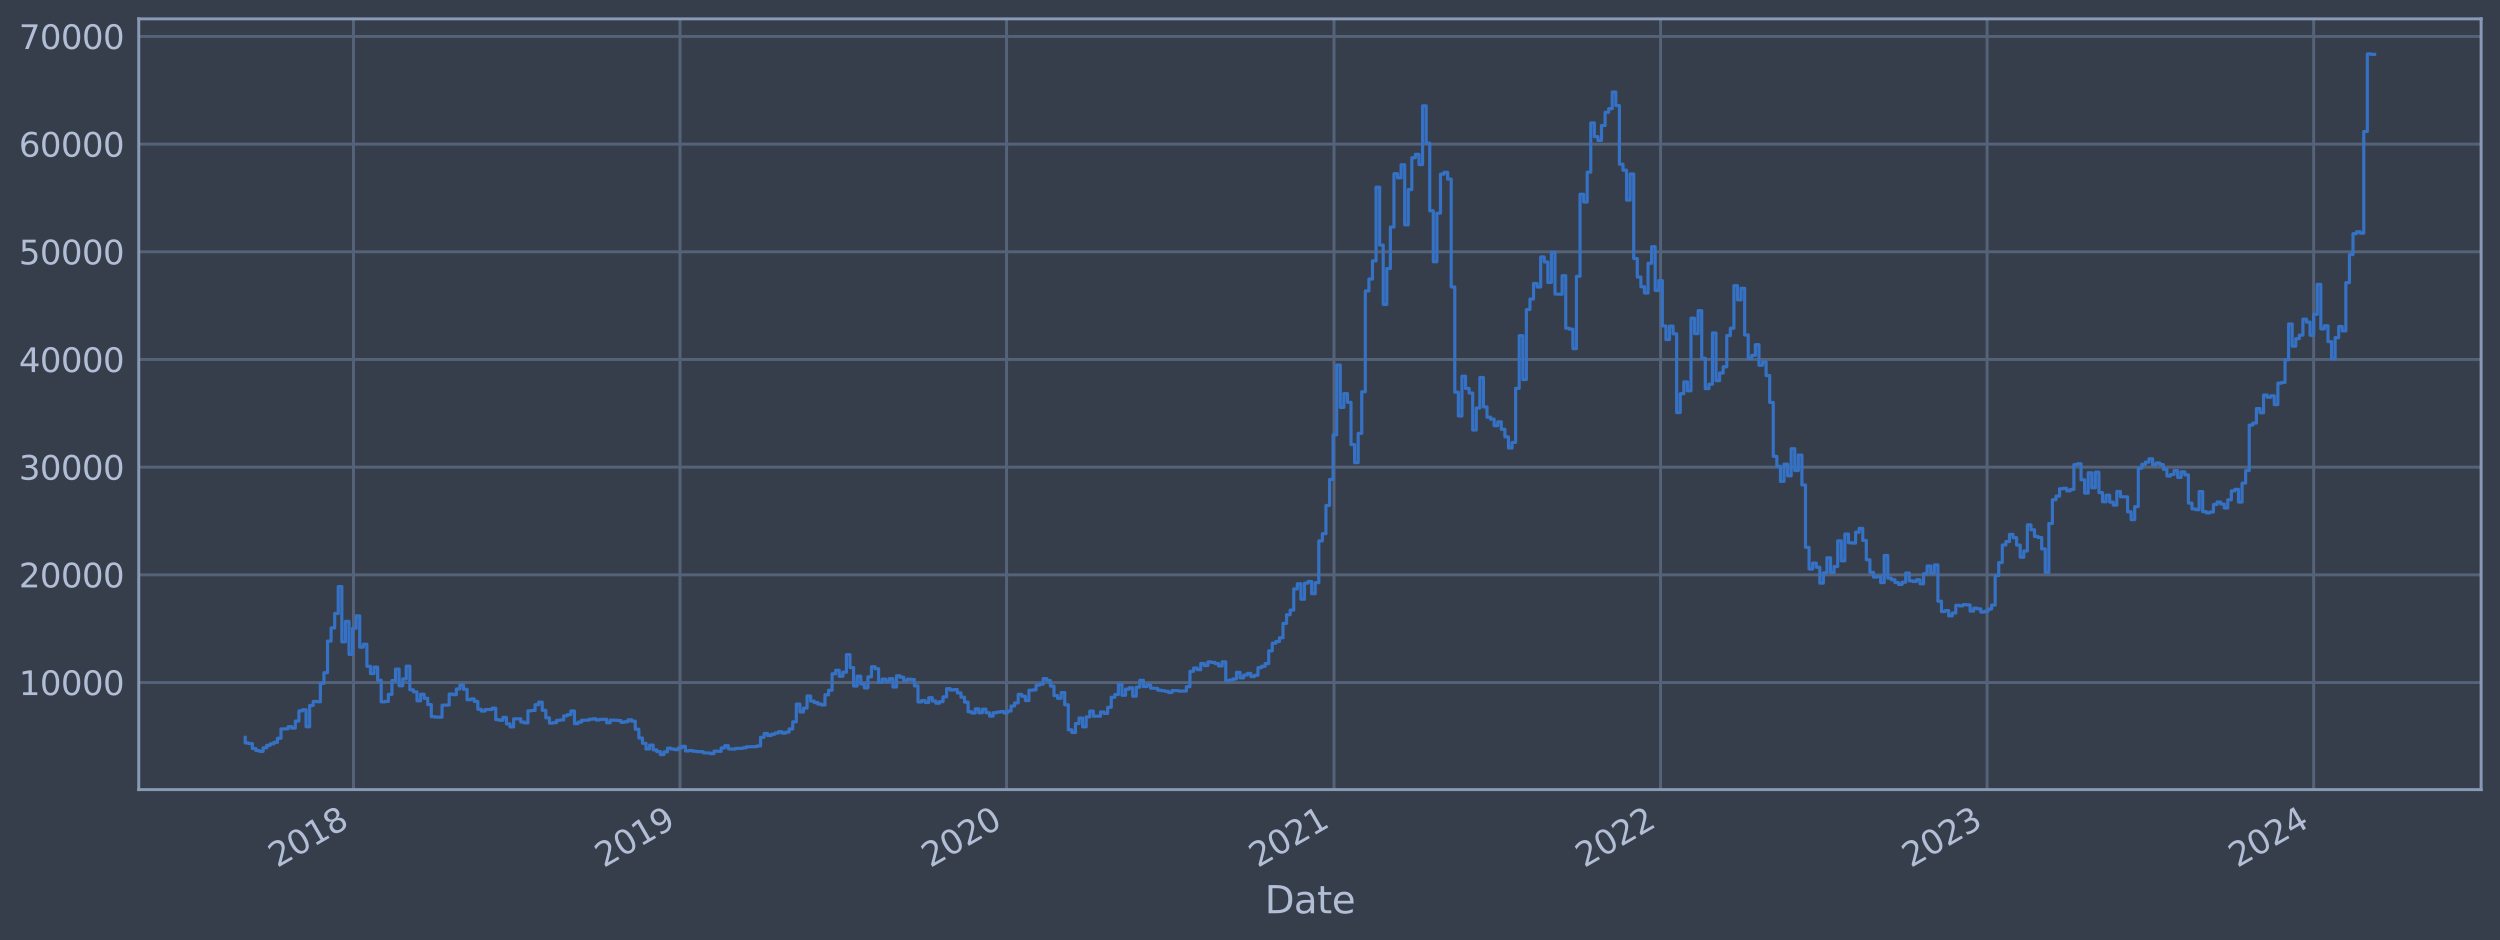 <?xml version="1.0" encoding="utf-8" standalone="no"?>
<!DOCTYPE svg PUBLIC "-//W3C//DTD SVG 1.1//EN"
  "http://www.w3.org/Graphics/SVG/1.1/DTD/svg11.dtd">
<svg xmlns:xlink="http://www.w3.org/1999/xlink" width="952.884pt" height="358.291pt" viewBox="0 0 952.884 358.291" xmlns="http://www.w3.org/2000/svg" version="1.1">
 <defs>
  <style type="text/css">*{stroke-linejoin: round; stroke-linecap: butt}</style>
 </defs>
 <g id="figure_1">
  <g id="patch_1">
   <path d="M 0 358.291 
L 952.884 358.291 
L 952.884 0 
L 0 0 
z
" style="fill: #373e4b"/>
  </g>
  <g id="axes_1">
   <g id="patch_2">
    <path d="M 52.884 300.96 
L 945.684 300.96 
L 945.684 7.2 
L 52.884 7.2 
z
" style="fill: #373e4b"/>
   </g>
   <g id="matplotlib.axis_1">
    <g id="xtick_1">
     <g id="line2d_1">
      <path d="M 134.726 300.96 
L 134.726 7.2 
" clip-path="url(#p1833842d75)" style="fill: none; stroke: #546379; stroke-width: 1.12; stroke-linecap: square"/>
     </g>
     <g id="line2d_2"/>
     <g id="text_1">
      <!-- 2018 -->
      <g style="fill: #b1bed6" transform="translate(105.645 330.885) rotate(-30) scale(0.126 -0.126)">
       <defs>
        <path id="DejaVuSans-32" d="M 1228 531 
L 3431 531 
L 3431 0 
L 469 0 
L 469 531 
Q 828 903 1448 1529 
Q 2069 2156 2228 2338 
Q 2531 2678 2651 2914 
Q 2772 3150 2772 3378 
Q 2772 3750 2511 3984 
Q 2250 4219 1831 4219 
Q 1534 4219 1204 4116 
Q 875 4013 500 3803 
L 500 4441 
Q 881 4594 1212 4672 
Q 1544 4750 1819 4750 
Q 2544 4750 2975 4387 
Q 3406 4025 3406 3419 
Q 3406 3131 3298 2873 
Q 3191 2616 2906 2266 
Q 2828 2175 2409 1742 
Q 1991 1309 1228 531 
z
" transform="scale(0.016)"/>
        <path id="DejaVuSans-30" d="M 2034 4250 
Q 1547 4250 1301 3770 
Q 1056 3291 1056 2328 
Q 1056 1369 1301 889 
Q 1547 409 2034 409 
Q 2525 409 2770 889 
Q 3016 1369 3016 2328 
Q 3016 3291 2770 3770 
Q 2525 4250 2034 4250 
z
M 2034 4750 
Q 2819 4750 3233 4129 
Q 3647 3509 3647 2328 
Q 3647 1150 3233 529 
Q 2819 -91 2034 -91 
Q 1250 -91 836 529 
Q 422 1150 422 2328 
Q 422 3509 836 4129 
Q 1250 4750 2034 4750 
z
" transform="scale(0.016)"/>
        <path id="DejaVuSans-31" d="M 794 531 
L 1825 531 
L 1825 4091 
L 703 3866 
L 703 4441 
L 1819 4666 
L 2450 4666 
L 2450 531 
L 3481 531 
L 3481 0 
L 794 0 
L 794 531 
z
" transform="scale(0.016)"/>
        <path id="DejaVuSans-38" d="M 2034 2216 
Q 1584 2216 1326 1975 
Q 1069 1734 1069 1313 
Q 1069 891 1326 650 
Q 1584 409 2034 409 
Q 2484 409 2743 651 
Q 3003 894 3003 1313 
Q 3003 1734 2745 1975 
Q 2488 2216 2034 2216 
z
M 1403 2484 
Q 997 2584 770 2862 
Q 544 3141 544 3541 
Q 544 4100 942 4425 
Q 1341 4750 2034 4750 
Q 2731 4750 3128 4425 
Q 3525 4100 3525 3541 
Q 3525 3141 3298 2862 
Q 3072 2584 2669 2484 
Q 3125 2378 3379 2068 
Q 3634 1759 3634 1313 
Q 3634 634 3220 271 
Q 2806 -91 2034 -91 
Q 1263 -91 848 271 
Q 434 634 434 1313 
Q 434 1759 690 2068 
Q 947 2378 1403 2484 
z
M 1172 3481 
Q 1172 3119 1398 2916 
Q 1625 2713 2034 2713 
Q 2441 2713 2670 2916 
Q 2900 3119 2900 3481 
Q 2900 3844 2670 4047 
Q 2441 4250 2034 4250 
Q 1625 4250 1398 4047 
Q 1172 3844 1172 3481 
z
" transform="scale(0.016)"/>
       </defs>
       <use xlink:href="#DejaVuSans-32"/>
       <use xlink:href="#DejaVuSans-30" x="63.623"/>
       <use xlink:href="#DejaVuSans-31" x="127.246"/>
       <use xlink:href="#DejaVuSans-38" x="190.869"/>
      </g>
     </g>
    </g>
    <g id="xtick_2">
     <g id="line2d_3">
      <path d="M 259.191 300.96 
L 259.191 7.2 
" clip-path="url(#p1833842d75)" style="fill: none; stroke: #546379; stroke-width: 1.12; stroke-linecap: square"/>
     </g>
     <g id="line2d_4"/>
     <g id="text_2">
      <!-- 2019 -->
      <g style="fill: #b1bed6" transform="translate(230.11 330.885) rotate(-30) scale(0.126 -0.126)">
       <defs>
        <path id="DejaVuSans-39" d="M 703 97 
L 703 672 
Q 941 559 1184 500 
Q 1428 441 1663 441 
Q 2288 441 2617 861 
Q 2947 1281 2994 2138 
Q 2813 1869 2534 1725 
Q 2256 1581 1919 1581 
Q 1219 1581 811 2004 
Q 403 2428 403 3163 
Q 403 3881 828 4315 
Q 1253 4750 1959 4750 
Q 2769 4750 3195 4129 
Q 3622 3509 3622 2328 
Q 3622 1225 3098 567 
Q 2575 -91 1691 -91 
Q 1453 -91 1209 -44 
Q 966 3 703 97 
z
M 1959 2075 
Q 2384 2075 2632 2365 
Q 2881 2656 2881 3163 
Q 2881 3666 2632 3958 
Q 2384 4250 1959 4250 
Q 1534 4250 1286 3958 
Q 1038 3666 1038 3163 
Q 1038 2656 1286 2365 
Q 1534 2075 1959 2075 
z
" transform="scale(0.016)"/>
       </defs>
       <use xlink:href="#DejaVuSans-32"/>
       <use xlink:href="#DejaVuSans-30" x="63.623"/>
       <use xlink:href="#DejaVuSans-31" x="127.246"/>
       <use xlink:href="#DejaVuSans-39" x="190.869"/>
      </g>
     </g>
    </g>
    <g id="xtick_3">
     <g id="line2d_5">
      <path d="M 383.655 300.96 
L 383.655 7.2 
" clip-path="url(#p1833842d75)" style="fill: none; stroke: #546379; stroke-width: 1.12; stroke-linecap: square"/>
     </g>
     <g id="line2d_6"/>
     <g id="text_3">
      <!-- 2020 -->
      <g style="fill: #b1bed6" transform="translate(354.574 330.885) rotate(-30) scale(0.126 -0.126)">
       <use xlink:href="#DejaVuSans-32"/>
       <use xlink:href="#DejaVuSans-30" x="63.623"/>
       <use xlink:href="#DejaVuSans-32" x="127.246"/>
       <use xlink:href="#DejaVuSans-30" x="190.869"/>
      </g>
     </g>
    </g>
    <g id="xtick_4">
     <g id="line2d_7">
      <path d="M 508.461 300.96 
L 508.461 7.2 
" clip-path="url(#p1833842d75)" style="fill: none; stroke: #546379; stroke-width: 1.12; stroke-linecap: square"/>
     </g>
     <g id="line2d_8"/>
     <g id="text_4">
      <!-- 2021 -->
      <g style="fill: #b1bed6" transform="translate(479.38 330.885) rotate(-30) scale(0.126 -0.126)">
       <use xlink:href="#DejaVuSans-32"/>
       <use xlink:href="#DejaVuSans-30" x="63.623"/>
       <use xlink:href="#DejaVuSans-32" x="127.246"/>
       <use xlink:href="#DejaVuSans-31" x="190.869"/>
      </g>
     </g>
    </g>
    <g id="xtick_5">
     <g id="line2d_9">
      <path d="M 632.925 300.96 
L 632.925 7.2 
" clip-path="url(#p1833842d75)" style="fill: none; stroke: #546379; stroke-width: 1.12; stroke-linecap: square"/>
     </g>
     <g id="line2d_10"/>
     <g id="text_5">
      <!-- 2022 -->
      <g style="fill: #b1bed6" transform="translate(603.844 330.885) rotate(-30) scale(0.126 -0.126)">
       <use xlink:href="#DejaVuSans-32"/>
       <use xlink:href="#DejaVuSans-30" x="63.623"/>
       <use xlink:href="#DejaVuSans-32" x="127.246"/>
       <use xlink:href="#DejaVuSans-32" x="190.869"/>
      </g>
     </g>
    </g>
    <g id="xtick_6">
     <g id="line2d_11">
      <path d="M 757.39 300.96 
L 757.39 7.2 
" clip-path="url(#p1833842d75)" style="fill: none; stroke: #546379; stroke-width: 1.12; stroke-linecap: square"/>
     </g>
     <g id="line2d_12"/>
     <g id="text_6">
      <!-- 2023 -->
      <g style="fill: #b1bed6" transform="translate(728.309 330.885) rotate(-30) scale(0.126 -0.126)">
       <defs>
        <path id="DejaVuSans-33" d="M 2597 2516 
Q 3050 2419 3304 2112 
Q 3559 1806 3559 1356 
Q 3559 666 3084 287 
Q 2609 -91 1734 -91 
Q 1441 -91 1130 -33 
Q 819 25 488 141 
L 488 750 
Q 750 597 1062 519 
Q 1375 441 1716 441 
Q 2309 441 2620 675 
Q 2931 909 2931 1356 
Q 2931 1769 2642 2001 
Q 2353 2234 1838 2234 
L 1294 2234 
L 1294 2753 
L 1863 2753 
Q 2328 2753 2575 2939 
Q 2822 3125 2822 3475 
Q 2822 3834 2567 4026 
Q 2313 4219 1838 4219 
Q 1578 4219 1281 4162 
Q 984 4106 628 3988 
L 628 4550 
Q 988 4650 1302 4700 
Q 1616 4750 1894 4750 
Q 2613 4750 3031 4423 
Q 3450 4097 3450 3541 
Q 3450 3153 3228 2886 
Q 3006 2619 2597 2516 
z
" transform="scale(0.016)"/>
       </defs>
       <use xlink:href="#DejaVuSans-32"/>
       <use xlink:href="#DejaVuSans-30" x="63.623"/>
       <use xlink:href="#DejaVuSans-32" x="127.246"/>
       <use xlink:href="#DejaVuSans-33" x="190.869"/>
      </g>
     </g>
    </g>
    <g id="xtick_7">
     <g id="line2d_13">
      <path d="M 881.854 300.96 
L 881.854 7.2 
" clip-path="url(#p1833842d75)" style="fill: none; stroke: #546379; stroke-width: 1.12; stroke-linecap: square"/>
     </g>
     <g id="line2d_14"/>
     <g id="text_7">
      <!-- 2024 -->
      <g style="fill: #b1bed6" transform="translate(852.773 330.885) rotate(-30) scale(0.126 -0.126)">
       <defs>
        <path id="DejaVuSans-34" d="M 2419 4116 
L 825 1625 
L 2419 1625 
L 2419 4116 
z
M 2253 4666 
L 3047 4666 
L 3047 1625 
L 3713 1625 
L 3713 1100 
L 3047 1100 
L 3047 0 
L 2419 0 
L 2419 1100 
L 313 1100 
L 313 1709 
L 2253 4666 
z
" transform="scale(0.016)"/>
       </defs>
       <use xlink:href="#DejaVuSans-32"/>
       <use xlink:href="#DejaVuSans-30" x="63.623"/>
       <use xlink:href="#DejaVuSans-32" x="127.246"/>
       <use xlink:href="#DejaVuSans-34" x="190.869"/>
      </g>
     </g>
    </g>
    <g id="text_8">
     <!-- Date -->
     <g style="fill: #b1bed6" transform="translate(482.075 348.096) scale(0.144 -0.144)">
      <defs>
       <path id="DejaVuSans-44" d="M 1259 4147 
L 1259 519 
L 2022 519 
Q 2988 519 3436 956 
Q 3884 1394 3884 2338 
Q 3884 3275 3436 3711 
Q 2988 4147 2022 4147 
L 1259 4147 
z
M 628 4666 
L 1925 4666 
Q 3281 4666 3915 4102 
Q 4550 3538 4550 2338 
Q 4550 1131 3912 565 
Q 3275 0 1925 0 
L 628 0 
L 628 4666 
z
" transform="scale(0.016)"/>
       <path id="DejaVuSans-61" d="M 2194 1759 
Q 1497 1759 1228 1600 
Q 959 1441 959 1056 
Q 959 750 1161 570 
Q 1363 391 1709 391 
Q 2188 391 2477 730 
Q 2766 1069 2766 1631 
L 2766 1759 
L 2194 1759 
z
M 3341 1997 
L 3341 0 
L 2766 0 
L 2766 531 
Q 2569 213 2275 61 
Q 1981 -91 1556 -91 
Q 1019 -91 701 211 
Q 384 513 384 1019 
Q 384 1609 779 1909 
Q 1175 2209 1959 2209 
L 2766 2209 
L 2766 2266 
Q 2766 2663 2505 2880 
Q 2244 3097 1772 3097 
Q 1472 3097 1187 3025 
Q 903 2953 641 2809 
L 641 3341 
Q 956 3463 1253 3523 
Q 1550 3584 1831 3584 
Q 2591 3584 2966 3190 
Q 3341 2797 3341 1997 
z
" transform="scale(0.016)"/>
       <path id="DejaVuSans-74" d="M 1172 4494 
L 1172 3500 
L 2356 3500 
L 2356 3053 
L 1172 3053 
L 1172 1153 
Q 1172 725 1289 603 
Q 1406 481 1766 481 
L 2356 481 
L 2356 0 
L 1766 0 
Q 1100 0 847 248 
Q 594 497 594 1153 
L 594 3053 
L 172 3053 
L 172 3500 
L 594 3500 
L 594 4494 
L 1172 4494 
z
" transform="scale(0.016)"/>
       <path id="DejaVuSans-65" d="M 3597 1894 
L 3597 1613 
L 953 1613 
Q 991 1019 1311 708 
Q 1631 397 2203 397 
Q 2534 397 2845 478 
Q 3156 559 3463 722 
L 3463 178 
Q 3153 47 2828 -22 
Q 2503 -91 2169 -91 
Q 1331 -91 842 396 
Q 353 884 353 1716 
Q 353 2575 817 3079 
Q 1281 3584 2069 3584 
Q 2775 3584 3186 3129 
Q 3597 2675 3597 1894 
z
M 3022 2063 
Q 3016 2534 2758 2815 
Q 2500 3097 2075 3097 
Q 1594 3097 1305 2825 
Q 1016 2553 972 2059 
L 3022 2063 
z
" transform="scale(0.016)"/>
      </defs>
      <use xlink:href="#DejaVuSans-44"/>
      <use xlink:href="#DejaVuSans-61" x="77.002"/>
      <use xlink:href="#DejaVuSans-74" x="138.281"/>
      <use xlink:href="#DejaVuSans-65" x="177.49"/>
     </g>
    </g>
   </g>
   <g id="matplotlib.axis_2">
    <g id="ytick_1">
     <g id="line2d_15">
      <path d="M 52.884 260.143 
L 945.684 260.143 
" clip-path="url(#p1833842d75)" style="fill: none; stroke: #546379; stroke-width: 1.12; stroke-linecap: square"/>
     </g>
     <g id="line2d_16"/>
     <g id="text_9">
      <!-- 10000 -->
      <g style="fill: #b1bed6" transform="translate(7.2 264.93) scale(0.126 -0.126)">
       <use xlink:href="#DejaVuSans-31"/>
       <use xlink:href="#DejaVuSans-30" x="63.623"/>
       <use xlink:href="#DejaVuSans-30" x="127.246"/>
       <use xlink:href="#DejaVuSans-30" x="190.869"/>
       <use xlink:href="#DejaVuSans-30" x="254.492"/>
      </g>
     </g>
    </g>
    <g id="ytick_2">
     <g id="line2d_17">
      <path d="M 52.884 219.101 
L 945.684 219.101 
" clip-path="url(#p1833842d75)" style="fill: none; stroke: #546379; stroke-width: 1.12; stroke-linecap: square"/>
     </g>
     <g id="line2d_18"/>
     <g id="text_10">
      <!-- 20000 -->
      <g style="fill: #b1bed6" transform="translate(7.2 223.888) scale(0.126 -0.126)">
       <use xlink:href="#DejaVuSans-32"/>
       <use xlink:href="#DejaVuSans-30" x="63.623"/>
       <use xlink:href="#DejaVuSans-30" x="127.246"/>
       <use xlink:href="#DejaVuSans-30" x="190.869"/>
       <use xlink:href="#DejaVuSans-30" x="254.492"/>
      </g>
     </g>
    </g>
    <g id="ytick_3">
     <g id="line2d_19">
      <path d="M 52.884 178.06 
L 945.684 178.06 
" clip-path="url(#p1833842d75)" style="fill: none; stroke: #546379; stroke-width: 1.12; stroke-linecap: square"/>
     </g>
     <g id="line2d_20"/>
     <g id="text_11">
      <!-- 30000 -->
      <g style="fill: #b1bed6" transform="translate(7.2 182.847) scale(0.126 -0.126)">
       <use xlink:href="#DejaVuSans-33"/>
       <use xlink:href="#DejaVuSans-30" x="63.623"/>
       <use xlink:href="#DejaVuSans-30" x="127.246"/>
       <use xlink:href="#DejaVuSans-30" x="190.869"/>
       <use xlink:href="#DejaVuSans-30" x="254.492"/>
      </g>
     </g>
    </g>
    <g id="ytick_4">
     <g id="line2d_21">
      <path d="M 52.884 137.019 
L 945.684 137.019 
" clip-path="url(#p1833842d75)" style="fill: none; stroke: #546379; stroke-width: 1.12; stroke-linecap: square"/>
     </g>
     <g id="line2d_22"/>
     <g id="text_12">
      <!-- 40000 -->
      <g style="fill: #b1bed6" transform="translate(7.2 141.806) scale(0.126 -0.126)">
       <use xlink:href="#DejaVuSans-34"/>
       <use xlink:href="#DejaVuSans-30" x="63.623"/>
       <use xlink:href="#DejaVuSans-30" x="127.246"/>
       <use xlink:href="#DejaVuSans-30" x="190.869"/>
       <use xlink:href="#DejaVuSans-30" x="254.492"/>
      </g>
     </g>
    </g>
    <g id="ytick_5">
     <g id="line2d_23">
      <path d="M 52.884 95.977 
L 945.684 95.977 
" clip-path="url(#p1833842d75)" style="fill: none; stroke: #546379; stroke-width: 1.12; stroke-linecap: square"/>
     </g>
     <g id="line2d_24"/>
     <g id="text_13">
      <!-- 50000 -->
      <g style="fill: #b1bed6" transform="translate(7.2 100.764) scale(0.126 -0.126)">
       <defs>
        <path id="DejaVuSans-35" d="M 691 4666 
L 3169 4666 
L 3169 4134 
L 1269 4134 
L 1269 2991 
Q 1406 3038 1543 3061 
Q 1681 3084 1819 3084 
Q 2600 3084 3056 2656 
Q 3513 2228 3513 1497 
Q 3513 744 3044 326 
Q 2575 -91 1722 -91 
Q 1428 -91 1123 -41 
Q 819 9 494 109 
L 494 744 
Q 775 591 1075 516 
Q 1375 441 1709 441 
Q 2250 441 2565 725 
Q 2881 1009 2881 1497 
Q 2881 1984 2565 2268 
Q 2250 2553 1709 2553 
Q 1456 2553 1204 2497 
Q 953 2441 691 2322 
L 691 4666 
z
" transform="scale(0.016)"/>
       </defs>
       <use xlink:href="#DejaVuSans-35"/>
       <use xlink:href="#DejaVuSans-30" x="63.623"/>
       <use xlink:href="#DejaVuSans-30" x="127.246"/>
       <use xlink:href="#DejaVuSans-30" x="190.869"/>
       <use xlink:href="#DejaVuSans-30" x="254.492"/>
      </g>
     </g>
    </g>
    <g id="ytick_6">
     <g id="line2d_25">
      <path d="M 52.884 54.936 
L 945.684 54.936 
" clip-path="url(#p1833842d75)" style="fill: none; stroke: #546379; stroke-width: 1.12; stroke-linecap: square"/>
     </g>
     <g id="line2d_26"/>
     <g id="text_14">
      <!-- 60000 -->
      <g style="fill: #b1bed6" transform="translate(7.2 59.723) scale(0.126 -0.126)">
       <defs>
        <path id="DejaVuSans-36" d="M 2113 2584 
Q 1688 2584 1439 2293 
Q 1191 2003 1191 1497 
Q 1191 994 1439 701 
Q 1688 409 2113 409 
Q 2538 409 2786 701 
Q 3034 994 3034 1497 
Q 3034 2003 2786 2293 
Q 2538 2584 2113 2584 
z
M 3366 4563 
L 3366 3988 
Q 3128 4100 2886 4159 
Q 2644 4219 2406 4219 
Q 1781 4219 1451 3797 
Q 1122 3375 1075 2522 
Q 1259 2794 1537 2939 
Q 1816 3084 2150 3084 
Q 2853 3084 3261 2657 
Q 3669 2231 3669 1497 
Q 3669 778 3244 343 
Q 2819 -91 2113 -91 
Q 1303 -91 875 529 
Q 447 1150 447 2328 
Q 447 3434 972 4092 
Q 1497 4750 2381 4750 
Q 2619 4750 2861 4703 
Q 3103 4656 3366 4563 
z
" transform="scale(0.016)"/>
       </defs>
       <use xlink:href="#DejaVuSans-36"/>
       <use xlink:href="#DejaVuSans-30" x="63.623"/>
       <use xlink:href="#DejaVuSans-30" x="127.246"/>
       <use xlink:href="#DejaVuSans-30" x="190.869"/>
       <use xlink:href="#DejaVuSans-30" x="254.492"/>
      </g>
     </g>
    </g>
    <g id="ytick_7">
     <g id="line2d_27">
      <path d="M 52.884 13.894 
L 945.684 13.894 
" clip-path="url(#p1833842d75)" style="fill: none; stroke: #546379; stroke-width: 1.12; stroke-linecap: square"/>
     </g>
     <g id="line2d_28"/>
     <g id="text_15">
      <!-- 70000 -->
      <g style="fill: #b1bed6" transform="translate(7.2 18.681) scale(0.126 -0.126)">
       <defs>
        <path id="DejaVuSans-37" d="M 525 4666 
L 3525 4666 
L 3525 4397 
L 1831 0 
L 1172 0 
L 2766 4134 
L 525 4134 
L 525 4666 
z
" transform="scale(0.016)"/>
       </defs>
       <use xlink:href="#DejaVuSans-37"/>
       <use xlink:href="#DejaVuSans-30" x="63.623"/>
       <use xlink:href="#DejaVuSans-30" x="127.246"/>
       <use xlink:href="#DejaVuSans-30" x="190.869"/>
       <use xlink:href="#DejaVuSans-30" x="254.492"/>
      </g>
     </g>
    </g>
   </g>
   <g id="line2d_29">
    <path d="M 93.466 281.039 
L 93.466 283.187 
L 94.83 283.187 
L 94.83 283.41 
L 96.194 283.41 
L 96.194 285.321 
L 97.558 285.321 
L 97.558 286.087 
L 98.922 286.087 
L 98.922 286.406 
L 100.286 286.406 
L 100.286 285.047 
L 101.65 285.047 
L 101.65 284.093 
L 103.014 284.093 
L 103.014 283.502 
L 104.378 283.502 
L 104.378 282.964 
L 105.742 282.964 
L 105.742 281.393 
L 107.106 281.393 
L 107.106 277.825 
L 109.833 277.802 
L 109.833 276.967 
L 111.197 276.967 
L 111.197 277.504 
L 112.561 277.504 
L 112.561 274.852 
L 113.925 274.852 
L 113.925 270.953 
L 115.289 270.953 
L 115.289 270.533 
L 116.653 270.533 
L 116.653 277.011 
L 118.017 277.011 
L 118.017 268.89 
L 119.381 268.89 
L 119.381 267.355 
L 120.745 267.355 
L 120.745 267.478 
L 122.109 267.478 
L 122.109 260.475 
L 123.473 260.475 
L 123.473 256.396 
L 124.837 256.396 
L 124.837 244.367 
L 126.201 244.367 
L 126.201 239.339 
L 127.565 239.339 
L 127.565 233.843 
L 128.929 233.843 
L 128.929 223.568 
L 130.293 223.568 
L 130.293 244.643 
L 131.657 244.643 
L 131.657 236.84 
L 133.021 236.84 
L 133.021 249.421 
L 134.385 249.421 
L 134.385 239.461 
L 135.749 239.461 
L 135.749 234.726 
L 137.113 234.726 
L 137.113 246.658 
L 138.477 246.658 
L 138.477 245.556 
L 139.841 245.556 
L 139.841 253.96 
L 141.205 253.96 
L 141.205 256.73 
L 142.569 256.73 
L 142.569 254.268 
L 143.933 254.268 
L 143.933 259.306 
L 145.297 259.306 
L 145.297 267.522 
L 146.661 267.522 
L 146.661 267.345 
L 148.025 267.345 
L 148.025 264.675 
L 149.389 264.675 
L 149.389 259.41 
L 150.753 259.41 
L 150.753 255.029 
L 152.117 255.029 
L 152.117 261.375 
L 153.481 261.375 
L 153.481 258.78 
L 154.845 258.78 
L 154.845 253.918 
L 156.209 253.918 
L 156.209 262.915 
L 157.573 262.915 
L 157.573 263.713 
L 158.937 263.713 
L 158.937 267.129 
L 160.301 267.129 
L 160.301 264.617 
L 161.665 264.617 
L 161.665 266.16 
L 163.029 266.16 
L 163.029 268.554 
L 164.393 268.554 
L 164.393 273.163 
L 165.757 273.163 
L 165.757 273.331 
L 168.485 273.34 
L 168.485 268.781 
L 171.213 268.732 
L 171.213 264.532 
L 172.577 264.532 
L 172.577 264.78 
L 173.941 264.78 
L 173.941 262.612 
L 175.305 262.612 
L 175.305 261.155 
L 176.669 261.155 
L 176.669 262.732 
L 178.033 262.732 
L 178.033 266.722 
L 179.397 266.722 
L 179.397 266.418 
L 180.761 266.418 
L 180.761 267.358 
L 182.125 267.358 
L 182.125 270.354 
L 183.489 270.354 
L 183.489 271.041 
L 184.853 271.041 
L 184.853 270.446 
L 187.581 270.422 
L 187.581 269.929 
L 188.945 269.929 
L 188.945 274.29 
L 190.309 274.29 
L 190.309 274.554 
L 191.673 274.554 
L 191.673 273.437 
L 193.037 273.437 
L 193.037 275.915 
L 194.401 275.915 
L 194.401 277.06 
L 195.765 277.06 
L 195.765 273.988 
L 198.493 273.98 
L 198.493 275.208 
L 199.857 275.208 
L 199.857 275.538 
L 201.221 275.538 
L 201.221 270.932 
L 202.585 270.932 
L 202.585 270.786 
L 203.949 270.786 
L 203.949 268.598 
L 205.313 268.598 
L 205.313 267.647 
L 206.677 267.647 
L 206.677 270.753 
L 208.041 270.753 
L 208.041 273.612 
L 209.405 273.612 
L 209.405 275.624 
L 210.769 275.624 
L 210.769 275.449 
L 212.133 275.449 
L 212.133 274.562 
L 213.497 274.562 
L 213.497 274.401 
L 214.861 274.401 
L 214.861 272.86 
L 216.225 272.86 
L 216.225 272.378 
L 217.589 272.378 
L 217.589 270.981 
L 218.953 270.981 
L 218.953 275.804 
L 220.317 275.804 
L 220.317 275.221 
L 221.681 275.221 
L 221.681 274.518 
L 224.409 274.524 
L 224.409 274.165 
L 225.773 274.165 
L 225.773 273.979 
L 227.137 273.979 
L 227.137 274.42 
L 228.501 274.42 
L 228.501 274.205 
L 231.229 274.175 
L 231.229 275.471 
L 232.593 275.471 
L 232.593 274.468 
L 235.321 274.532 
L 235.321 274.622 
L 236.685 274.622 
L 236.685 275.322 
L 238.049 275.322 
L 238.049 275.077 
L 239.413 275.077 
L 239.413 274.356 
L 240.777 274.356 
L 240.777 274.883 
L 242.141 274.883 
L 242.141 277.96 
L 243.505 277.96 
L 243.505 281.284 
L 244.869 281.284 
L 244.869 283.319 
L 246.233 283.319 
L 246.233 285.472 
L 247.597 285.472 
L 247.597 283.996 
L 248.961 283.996 
L 248.961 285.814 
L 250.325 285.814 
L 250.325 286.457 
L 251.689 286.457 
L 251.689 287.607 
L 253.053 287.607 
L 253.053 286.588 
L 254.417 286.588 
L 254.417 285.179 
L 255.781 285.179 
L 255.781 285.5 
L 257.145 285.5 
L 257.145 285.71 
L 258.509 285.71 
L 258.509 285.05 
L 259.873 285.05 
L 259.873 284.473 
L 261.237 284.473 
L 261.237 286.219 
L 262.601 286.219 
L 262.601 286.071 
L 263.965 286.071 
L 263.965 286.304 
L 265.329 286.304 
L 265.329 286.461 
L 268.057 286.507 
L 268.057 286.943 
L 270.785 287 
L 270.785 287.252 
L 272.149 287.252 
L 272.149 286.288 
L 274.877 286.376 
L 274.877 285.069 
L 276.241 285.069 
L 276.241 284.195 
L 277.605 284.195 
L 277.605 285.452 
L 280.333 285.529 
L 280.333 285.232 
L 283.061 285.256 
L 283.061 285.028 
L 284.425 285.028 
L 284.425 284.648 
L 288.517 284.569 
L 288.517 284.299 
L 289.881 284.299 
L 289.881 281.028 
L 291.245 281.028 
L 291.245 279.561 
L 292.609 279.561 
L 292.609 280.365 
L 293.973 280.365 
L 293.973 279.856 
L 295.337 279.856 
L 295.337 279.394 
L 296.701 279.394 
L 296.701 278.882 
L 298.065 278.882 
L 298.065 279.427 
L 299.429 279.427 
L 299.429 279.062 
L 300.793 279.062 
L 300.793 277.854 
L 302.157 277.854 
L 302.157 275.131 
L 303.521 275.131 
L 303.521 268.381 
L 304.885 268.381 
L 304.885 271.367 
L 306.249 271.367 
L 306.249 269.886 
L 307.613 269.886 
L 307.613 265.296 
L 308.977 265.296 
L 308.977 267.233 
L 310.341 267.233 
L 310.341 267.797 
L 311.705 267.797 
L 311.705 268.358 
L 313.069 268.358 
L 313.069 268.689 
L 314.433 268.689 
L 314.433 264.824 
L 315.797 264.824 
L 315.797 263.091 
L 317.161 263.091 
L 317.161 256.8 
L 318.525 256.8 
L 318.525 255.493 
L 319.889 255.493 
L 319.889 257.768 
L 321.253 257.768 
L 321.253 256.223 
L 322.617 256.223 
L 322.617 249.526 
L 323.981 249.526 
L 323.981 254.442 
L 325.345 254.442 
L 325.345 261.48 
L 326.709 261.48 
L 326.709 257.732 
L 328.073 257.732 
L 328.073 260.655 
L 329.437 260.655 
L 329.437 262.189 
L 330.801 262.189 
L 330.801 257.969 
L 332.165 257.969 
L 332.165 254.128 
L 333.529 254.128 
L 333.529 254.88 
L 334.893 254.88 
L 334.893 260.073 
L 336.257 260.073 
L 336.257 258.839 
L 337.621 258.839 
L 337.621 259.683 
L 338.984 259.683 
L 338.984 258.664 
L 340.348 258.664 
L 340.348 261.875 
L 341.712 261.875 
L 341.712 257.593 
L 343.076 257.593 
L 343.076 258.143 
L 344.44 258.143 
L 344.44 259.489 
L 345.804 259.489 
L 345.804 258.869 
L 347.168 258.869 
L 347.168 259.011 
L 348.532 259.011 
L 348.532 261.442 
L 349.896 261.442 
L 349.896 267.555 
L 351.26 267.555 
L 351.26 267.026 
L 352.624 267.026 
L 352.624 267.745 
L 353.988 267.745 
L 353.988 265.938 
L 355.352 265.938 
L 355.352 267.187 
L 356.716 267.187 
L 356.716 268.036 
L 358.08 268.036 
L 358.08 267.438 
L 359.444 267.438 
L 359.444 265.615 
L 360.808 265.615 
L 360.808 262.468 
L 362.172 262.468 
L 362.172 263.011 
L 363.536 263.011 
L 363.536 262.838 
L 364.9 262.838 
L 364.9 264.095 
L 366.264 264.095 
L 366.264 265.756 
L 367.628 265.756 
L 367.628 267.629 
L 368.992 267.629 
L 368.992 271.28 
L 370.356 271.28 
L 370.356 271.784 
L 371.72 271.784 
L 371.72 270.166 
L 373.084 270.166 
L 373.084 271.664 
L 374.448 271.664 
L 374.448 270.311 
L 375.812 270.311 
L 375.812 271.679 
L 377.176 271.679 
L 377.176 272.95 
L 378.54 272.95 
L 378.54 271.675 
L 379.904 271.675 
L 379.904 271.426 
L 381.268 271.426 
L 381.268 271.22 
L 382.632 271.22 
L 382.632 271.734 
L 383.996 271.734 
L 383.996 271.012 
L 385.36 271.012 
L 385.36 269.098 
L 386.724 269.098 
L 386.724 267.919 
L 388.088 267.919 
L 388.088 264.656 
L 389.452 264.656 
L 389.452 265.387 
L 390.816 265.387 
L 390.816 267.008 
L 392.18 267.008 
L 392.18 263.099 
L 393.544 263.099 
L 393.544 262.956 
L 394.908 262.956 
L 394.908 261.146 
L 396.272 261.146 
L 396.272 260.739 
L 397.636 260.739 
L 397.636 258.63 
L 399 258.63 
L 399 259.401 
L 400.364 259.401 
L 400.364 261.499 
L 401.728 261.499 
L 401.728 265.127 
L 403.092 265.127 
L 403.092 266.159 
L 404.456 266.159 
L 404.456 263.97 
L 405.82 263.97 
L 405.82 268.63 
L 407.184 268.63 
L 407.184 278.164 
L 408.548 278.164 
L 408.548 279.196 
L 409.912 279.196 
L 409.912 275.78 
L 411.276 275.78 
L 411.276 273.693 
L 412.64 273.693 
L 412.64 277.03 
L 414.004 277.03 
L 414.004 273.239 
L 415.368 273.239 
L 415.368 271.047 
L 416.732 271.047 
L 416.732 272.975 
L 419.46 272.981 
L 419.46 271.391 
L 420.824 271.391 
L 420.824 271.918 
L 422.188 271.918 
L 422.188 269.585 
L 423.552 269.585 
L 423.552 265.771 
L 424.916 265.771 
L 424.916 264.715 
L 426.28 264.715 
L 426.28 260.874 
L 427.644 260.874 
L 427.644 265.008 
L 429.008 265.008 
L 429.008 262.664 
L 430.372 262.664 
L 430.372 262.151 
L 431.736 262.151 
L 431.736 265.352 
L 433.1 265.352 
L 433.1 261.911 
L 434.464 261.911 
L 434.464 259.305 
L 435.828 259.305 
L 435.828 261.687 
L 437.192 261.687 
L 437.192 261.066 
L 438.556 261.066 
L 438.556 262.304 
L 441.284 262.38 
L 441.284 263.078 
L 442.648 263.078 
L 442.648 263.258 
L 444.012 263.258 
L 444.012 263.486 
L 445.376 263.486 
L 445.376 263.95 
L 446.74 263.95 
L 446.74 263.195 
L 449.468 263.279 
L 449.468 263.453 
L 452.196 263.366 
L 452.196 261.731 
L 453.56 261.731 
L 453.56 255.865 
L 454.924 255.865 
L 454.924 254.627 
L 456.288 254.627 
L 456.288 255.241 
L 457.652 255.241 
L 457.652 252.888 
L 459.016 252.888 
L 459.016 253.687 
L 460.38 253.687 
L 460.38 252.287 
L 461.744 252.287 
L 461.744 252.485 
L 463.108 252.485 
L 463.108 252.903 
L 464.472 252.903 
L 464.472 253.844 
L 465.836 253.844 
L 465.836 252.25 
L 467.2 252.25 
L 467.2 259.488 
L 468.564 259.488 
L 468.564 259.208 
L 469.928 259.208 
L 469.928 258.785 
L 471.292 258.785 
L 471.292 256.269 
L 472.656 256.269 
L 472.656 258.376 
L 474.02 258.376 
L 474.02 257.299 
L 475.384 257.299 
L 475.384 256.692 
L 476.748 256.692 
L 476.748 257.878 
L 478.112 257.878 
L 478.112 257.39 
L 479.476 257.39 
L 479.476 254.493 
L 480.84 254.493 
L 480.84 253.971 
L 482.204 253.971 
L 482.204 252.927 
L 483.568 252.927 
L 483.568 248.058 
L 484.932 248.058 
L 484.932 245.157 
L 486.296 245.157 
L 486.296 244.505 
L 487.66 244.505 
L 487.66 243.088 
L 489.024 243.088 
L 489.024 237.609 
L 490.388 237.609 
L 490.388 234.305 
L 491.752 234.305 
L 491.752 232.542 
L 493.116 232.542 
L 493.116 224.488 
L 494.48 224.488 
L 494.48 222.498 
L 495.844 222.498 
L 495.844 228.408 
L 497.208 228.408 
L 497.208 222.274 
L 498.572 222.274 
L 498.572 221.656 
L 499.936 221.656 
L 499.936 226.293 
L 501.3 226.293 
L 501.3 222.07 
L 502.664 222.07 
L 502.664 206.17 
L 504.028 206.17 
L 504.028 203.403 
L 505.392 203.403 
L 505.392 192.658 
L 506.756 192.658 
L 506.756 182.753 
L 508.12 182.753 
L 508.12 165.744 
L 509.484 165.744 
L 509.484 139.128 
L 510.848 139.128 
L 510.848 155.303 
L 512.212 155.303 
L 512.212 150.035 
L 513.576 150.035 
L 513.576 153.353 
L 514.94 153.353 
L 514.94 169.442 
L 516.304 169.442 
L 516.304 176.34 
L 517.668 176.34 
L 517.668 165.188 
L 519.032 165.188 
L 519.032 149.322 
L 520.396 149.322 
L 520.396 110.899 
L 521.76 110.899 
L 521.76 106.355 
L 523.124 106.355 
L 523.124 99.424 
L 524.488 99.424 
L 524.488 71.347 
L 525.852 71.347 
L 525.852 93.413 
L 527.216 93.413 
L 527.216 116.03 
L 528.58 116.03 
L 528.58 102.343 
L 529.944 102.343 
L 529.944 86.54 
L 531.308 86.54 
L 531.308 66.209 
L 532.672 66.209 
L 532.672 67.772 
L 534.036 67.772 
L 534.036 62.792 
L 535.4 62.792 
L 535.4 85.683 
L 536.764 85.683 
L 536.764 72.24 
L 538.128 72.24 
L 538.128 60.12 
L 539.492 60.12 
L 539.492 58.818 
L 540.856 58.818 
L 540.856 62.723 
L 542.22 62.723 
L 542.22 40.348 
L 543.584 40.348 
L 543.584 54.578 
L 544.948 54.578 
L 544.948 80.345 
L 546.312 80.345 
L 546.312 99.771 
L 547.676 99.771 
L 547.676 81.267 
L 549.04 81.267 
L 549.04 66.373 
L 550.404 66.373 
L 550.404 65.688 
L 551.768 65.688 
L 551.768 68.274 
L 553.132 68.274 
L 553.132 109.371 
L 554.496 109.371 
L 554.496 149.478 
L 555.86 149.478 
L 555.86 158.547 
L 557.224 158.547 
L 557.224 143.399 
L 558.588 143.399 
L 558.588 148.057 
L 559.952 148.057 
L 559.952 149.801 
L 561.316 149.801 
L 561.316 163.9 
L 562.68 163.9 
L 562.68 155.508 
L 564.044 155.508 
L 564.044 143.894 
L 565.408 143.894 
L 565.408 155.108 
L 566.772 155.108 
L 566.772 159.019 
L 568.135 159.019 
L 568.135 159.769 
L 569.499 159.769 
L 569.499 162.231 
L 570.863 162.231 
L 570.863 160.777 
L 572.227 160.777 
L 572.227 163.632 
L 573.591 163.632 
L 573.591 166.508 
L 574.955 166.508 
L 574.955 170.74 
L 576.319 170.74 
L 576.319 168.629 
L 577.683 168.629 
L 577.683 148.025 
L 579.047 148.025 
L 579.047 127.931 
L 580.411 127.931 
L 580.411 144.661 
L 581.775 144.661 
L 581.775 118 
L 583.139 118 
L 583.139 113.988 
L 584.503 113.988 
L 584.503 108.058 
L 585.867 108.058 
L 585.867 109.379 
L 587.231 109.379 
L 587.231 97.933 
L 588.595 97.933 
L 588.595 99.848 
L 589.959 99.848 
L 589.959 107.65 
L 591.323 107.65 
L 591.323 96.193 
L 592.687 96.193 
L 592.687 112.072 
L 595.415 112.151 
L 595.415 105.067 
L 596.779 105.067 
L 596.779 125.11 
L 598.143 125.11 
L 598.143 125.463 
L 599.507 125.463 
L 599.507 132.869 
L 600.871 132.869 
L 600.871 105.306 
L 602.235 105.306 
L 602.235 74.046 
L 603.599 74.046 
L 603.599 76.993 
L 604.963 76.993 
L 604.963 65.616 
L 606.327 65.616 
L 606.327 46.844 
L 607.691 46.844 
L 607.691 52.075 
L 609.055 52.075 
L 609.055 53.519 
L 610.419 53.519 
L 610.419 47.83 
L 611.783 47.83 
L 611.783 42.809 
L 613.147 42.809 
L 613.147 41.42 
L 614.511 41.42 
L 614.511 35.077 
L 615.875 35.077 
L 615.875 40.226 
L 617.239 40.226 
L 617.239 62.598 
L 618.603 62.598 
L 618.603 64.875 
L 619.967 64.875 
L 619.967 76.273 
L 621.331 76.273 
L 621.331 66.305 
L 622.695 66.305 
L 622.695 98.52 
L 624.059 98.52 
L 624.059 105.582 
L 625.423 105.582 
L 625.423 109.287 
L 626.787 109.287 
L 626.787 111.682 
L 628.151 111.682 
L 628.151 100.35 
L 629.515 100.35 
L 629.515 94.045 
L 630.879 94.045 
L 630.879 110.716 
L 632.243 110.716 
L 632.243 106.944 
L 633.607 106.944 
L 633.607 124.211 
L 634.971 124.211 
L 634.971 129.43 
L 636.335 129.43 
L 636.335 124.298 
L 637.699 124.298 
L 637.699 127.245 
L 639.063 127.245 
L 639.063 157.246 
L 640.427 157.246 
L 640.427 150.055 
L 641.791 150.055 
L 641.791 145.561 
L 643.155 145.561 
L 643.155 148.952 
L 644.519 148.952 
L 644.519 121.283 
L 645.883 121.283 
L 645.883 127.163 
L 647.247 127.163 
L 647.247 118.401 
L 648.611 118.401 
L 648.611 136.546 
L 649.975 136.546 
L 649.975 148.135 
L 651.339 148.135 
L 651.339 146.439 
L 652.703 146.439 
L 652.703 126.904 
L 654.067 126.904 
L 654.067 145.094 
L 655.431 145.094 
L 655.431 142.186 
L 656.795 142.186 
L 656.795 139.806 
L 658.159 139.806 
L 658.159 127.898 
L 659.523 127.898 
L 659.523 125.096 
L 660.887 125.096 
L 660.887 108.87 
L 662.251 108.87 
L 662.251 114.285 
L 663.615 114.285 
L 663.615 109.885 
L 664.979 109.885 
L 664.979 127.666 
L 666.343 127.666 
L 666.343 136.599 
L 667.707 136.599 
L 667.707 135.423 
L 669.071 135.423 
L 669.071 131.372 
L 670.435 131.372 
L 670.435 139.212 
L 671.799 139.212 
L 671.799 137.962 
L 673.163 137.962 
L 673.163 143.131 
L 674.527 143.131 
L 674.527 153.382 
L 675.891 153.382 
L 675.891 173.94 
L 677.255 173.94 
L 677.255 177.754 
L 678.619 177.754 
L 678.619 183.474 
L 679.983 183.474 
L 679.983 176.915 
L 681.347 176.915 
L 681.347 181.368 
L 682.711 181.368 
L 682.711 171.019 
L 684.075 171.019 
L 684.075 179.366 
L 685.439 179.366 
L 685.439 173.472 
L 686.803 173.472 
L 686.803 184.854 
L 688.167 184.854 
L 688.167 208.633 
L 689.531 208.633 
L 689.531 216.884 
L 690.895 216.884 
L 690.895 214.635 
L 692.259 214.635 
L 692.259 216.219 
L 693.623 216.219 
L 693.623 222.275 
L 694.987 222.275 
L 694.987 218.355 
L 696.351 218.355 
L 696.351 212.606 
L 697.715 212.606 
L 697.715 218.183 
L 699.079 218.183 
L 699.079 215.924 
L 700.443 215.924 
L 700.443 206.157 
L 701.807 206.157 
L 701.807 213.763 
L 703.171 213.763 
L 703.171 203.539 
L 704.535 203.539 
L 704.535 206.864 
L 705.899 206.864 
L 705.899 207.006 
L 707.263 207.006 
L 707.263 202.849 
L 708.627 202.849 
L 708.627 201.393 
L 709.991 201.393 
L 709.991 205.993 
L 711.355 205.993 
L 711.355 213.344 
L 712.719 213.344 
L 712.719 218.144 
L 714.083 218.144 
L 714.083 219.951 
L 715.447 219.951 
L 715.447 219.779 
L 716.811 219.779 
L 716.811 222.056 
L 718.175 222.056 
L 718.175 211.736 
L 719.539 211.736 
L 719.539 220.354 
L 720.903 220.354 
L 720.903 220.98 
L 722.267 220.98 
L 722.267 222.054 
L 723.631 222.054 
L 723.631 222.775 
L 724.995 222.775 
L 724.995 221.914 
L 726.359 221.914 
L 726.359 218.413 
L 727.723 218.413 
L 727.723 221.392 
L 729.087 221.392 
L 729.087 221.632 
L 730.451 221.632 
L 730.451 220.953 
L 731.815 220.953 
L 731.815 222.502 
L 733.179 222.502 
L 733.179 218.686 
L 734.543 218.686 
L 734.543 215.752 
L 735.907 215.752 
L 735.907 218.469 
L 737.271 218.469 
L 737.271 215.324 
L 738.635 215.324 
L 738.635 229.156 
L 739.999 229.156 
L 739.999 233.105 
L 741.363 233.105 
L 741.363 232.714 
L 742.727 232.714 
L 742.727 234.719 
L 744.091 234.719 
L 744.091 233.657 
L 745.455 233.657 
L 745.455 230.714 
L 746.819 230.714 
L 746.819 230.931 
L 748.183 230.931 
L 748.183 230.451 
L 749.547 230.451 
L 749.547 230.565 
L 750.911 230.565 
L 750.911 232.901 
L 752.275 232.901 
L 752.275 231.805 
L 753.639 231.805 
L 753.639 232.078 
L 755.003 232.078 
L 755.003 233.305 
L 756.367 233.305 
L 756.367 232.999 
L 757.731 232.999 
L 757.731 232.126 
L 759.095 232.126 
L 759.095 230.626 
L 760.459 230.626 
L 760.459 219.375 
L 761.823 219.375 
L 761.823 214.401 
L 763.187 214.401 
L 763.187 207.723 
L 764.551 207.723 
L 764.551 206.421 
L 765.915 206.421 
L 765.915 203.687 
L 767.279 203.687 
L 767.279 204.924 
L 768.643 204.924 
L 768.643 207.759 
L 770.007 207.759 
L 770.007 212.377 
L 771.371 212.377 
L 771.371 210.024 
L 772.735 210.024 
L 772.735 200.05 
L 774.099 200.05 
L 774.099 201.923 
L 775.463 201.923 
L 775.463 204.478 
L 776.827 204.478 
L 776.827 204.871 
L 778.191 204.871 
L 778.191 209.208 
L 779.555 209.208 
L 779.555 218.179 
L 780.919 218.179 
L 780.919 199.535 
L 782.283 199.535 
L 782.283 190.473 
L 783.647 190.473 
L 783.647 189.115 
L 785.011 189.115 
L 785.011 186.269 
L 786.375 186.269 
L 786.375 186.133 
L 787.739 186.133 
L 787.739 187.08 
L 789.103 187.08 
L 789.103 186.574 
L 790.467 186.574 
L 790.467 177.096 
L 791.831 177.096 
L 791.831 176.75 
L 793.195 176.75 
L 793.195 182.864 
L 794.559 182.864 
L 794.559 187.949 
L 795.923 187.949 
L 795.923 180.193 
L 797.286 180.193 
L 797.286 185.913 
L 798.65 185.913 
L 798.65 179.967 
L 800.014 179.967 
L 800.014 187.745 
L 801.378 187.745 
L 801.378 191.251 
L 802.742 191.251 
L 802.742 188.738 
L 804.106 188.738 
L 804.106 191.372 
L 805.47 191.372 
L 805.47 192.518 
L 806.834 192.518 
L 806.834 187.316 
L 808.198 187.316 
L 808.198 189.338 
L 810.926 189.373 
L 810.926 195.081 
L 812.29 195.081 
L 812.29 198.059 
L 813.654 198.059 
L 813.654 193.093 
L 815.018 193.093 
L 815.018 178.455 
L 816.382 178.455 
L 816.382 176.965 
L 817.746 176.965 
L 817.746 176.125 
L 819.11 176.125 
L 819.11 174.88 
L 820.474 174.88 
L 820.474 177.179 
L 821.838 177.179 
L 821.838 176.453 
L 823.202 176.453 
L 823.202 177.074 
L 824.566 177.074 
L 824.566 178.871 
L 825.93 178.871 
L 825.93 181.432 
L 827.294 181.432 
L 827.294 180.867 
L 828.658 180.867 
L 828.658 179.359 
L 830.022 179.359 
L 830.022 181.967 
L 831.386 181.967 
L 831.386 179.842 
L 832.75 179.842 
L 832.75 180.999 
L 834.114 180.999 
L 834.114 191.759 
L 835.478 191.759 
L 835.478 193.97 
L 836.842 193.97 
L 836.842 194.274 
L 838.206 194.274 
L 838.206 187.371 
L 839.57 187.371 
L 839.57 195.014 
L 840.934 195.014 
L 840.934 195.489 
L 842.298 195.489 
L 842.298 195.163 
L 843.662 195.163 
L 843.662 192.277 
L 845.026 192.277 
L 845.026 191.342 
L 846.39 191.342 
L 846.39 192.089 
L 847.754 192.089 
L 847.754 193.603 
L 849.118 193.603 
L 849.118 190.494 
L 850.482 190.494 
L 850.482 187.099 
L 851.846 187.099 
L 851.846 186.526 
L 853.21 186.526 
L 853.21 191.363 
L 854.574 191.363 
L 854.574 184.145 
L 855.938 184.145 
L 855.938 179.363 
L 857.302 179.363 
L 857.302 162.043 
L 858.666 162.043 
L 858.666 161.271 
L 860.03 161.271 
L 860.03 155.731 
L 861.394 155.731 
L 861.394 157.341 
L 862.758 157.341 
L 862.758 150.578 
L 864.122 150.578 
L 864.122 151.394 
L 865.486 151.394 
L 865.486 150.873 
L 866.85 150.873 
L 866.85 154.219 
L 868.214 154.219 
L 868.214 146.044 
L 869.578 146.044 
L 869.578 145.771 
L 870.942 145.771 
L 870.942 137.117 
L 872.306 137.117 
L 872.306 123.48 
L 873.67 123.48 
L 873.67 131.936 
L 875.034 131.936 
L 875.034 129.078 
L 876.398 129.078 
L 876.398 127.733 
L 877.762 127.733 
L 877.762 121.66 
L 879.126 121.66 
L 879.126 122.774 
L 880.49 122.774 
L 880.49 127.786 
L 881.854 127.786 
L 881.854 119.822 
L 883.218 119.822 
L 883.218 108.403 
L 884.582 108.403 
L 884.582 125.347 
L 885.946 125.347 
L 885.946 124.163 
L 887.31 124.163 
L 887.31 130.208 
L 888.674 130.208 
L 888.674 136.738 
L 890.038 136.738 
L 890.038 128.684 
L 891.402 128.684 
L 891.402 124.455 
L 892.766 124.455 
L 892.766 126.129 
L 894.13 126.129 
L 894.13 107.737 
L 895.494 107.737 
L 895.494 97.047 
L 896.858 97.047 
L 896.858 89.06 
L 898.222 89.06 
L 898.222 88.332 
L 899.586 88.332 
L 899.586 88.886 
L 900.95 88.886 
L 900.95 50.124 
L 902.314 50.124 
L 902.314 20.553 
L 903.678 20.553 
L 903.678 20.725 
L 905.102 20.725 
L 905.102 20.725 
" clip-path="url(#p1833842d75)" style="fill: none; stroke: #3572c6; stroke-width: 1.2; stroke-linecap: square"/>
   </g>
   <g id="patch_3">
    <path d="M 52.884 300.96 
L 52.884 7.2 
" style="fill: none; stroke: #899ab8; stroke-width: 1.12; stroke-linejoin: miter; stroke-linecap: square"/>
   </g>
   <g id="patch_4">
    <path d="M 945.684 300.96 
L 945.684 7.2 
" style="fill: none; stroke: #899ab8; stroke-width: 1.12; stroke-linejoin: miter; stroke-linecap: square"/>
   </g>
   <g id="patch_5">
    <path d="M 52.884 300.96 
L 945.684 300.96 
" style="fill: none; stroke: #899ab8; stroke-width: 1.12; stroke-linejoin: miter; stroke-linecap: square"/>
   </g>
   <g id="patch_6">
    <path d="M 52.884 7.2 
L 945.684 7.2 
" style="fill: none; stroke: #899ab8; stroke-width: 1.12; stroke-linejoin: miter; stroke-linecap: square"/>
   </g>
  </g>
 </g>
 <defs>
  <clipPath id="p1833842d75">
   <rect x="52.884" y="7.2" width="892.8" height="293.76"/>
  </clipPath>
 </defs>
</svg>
